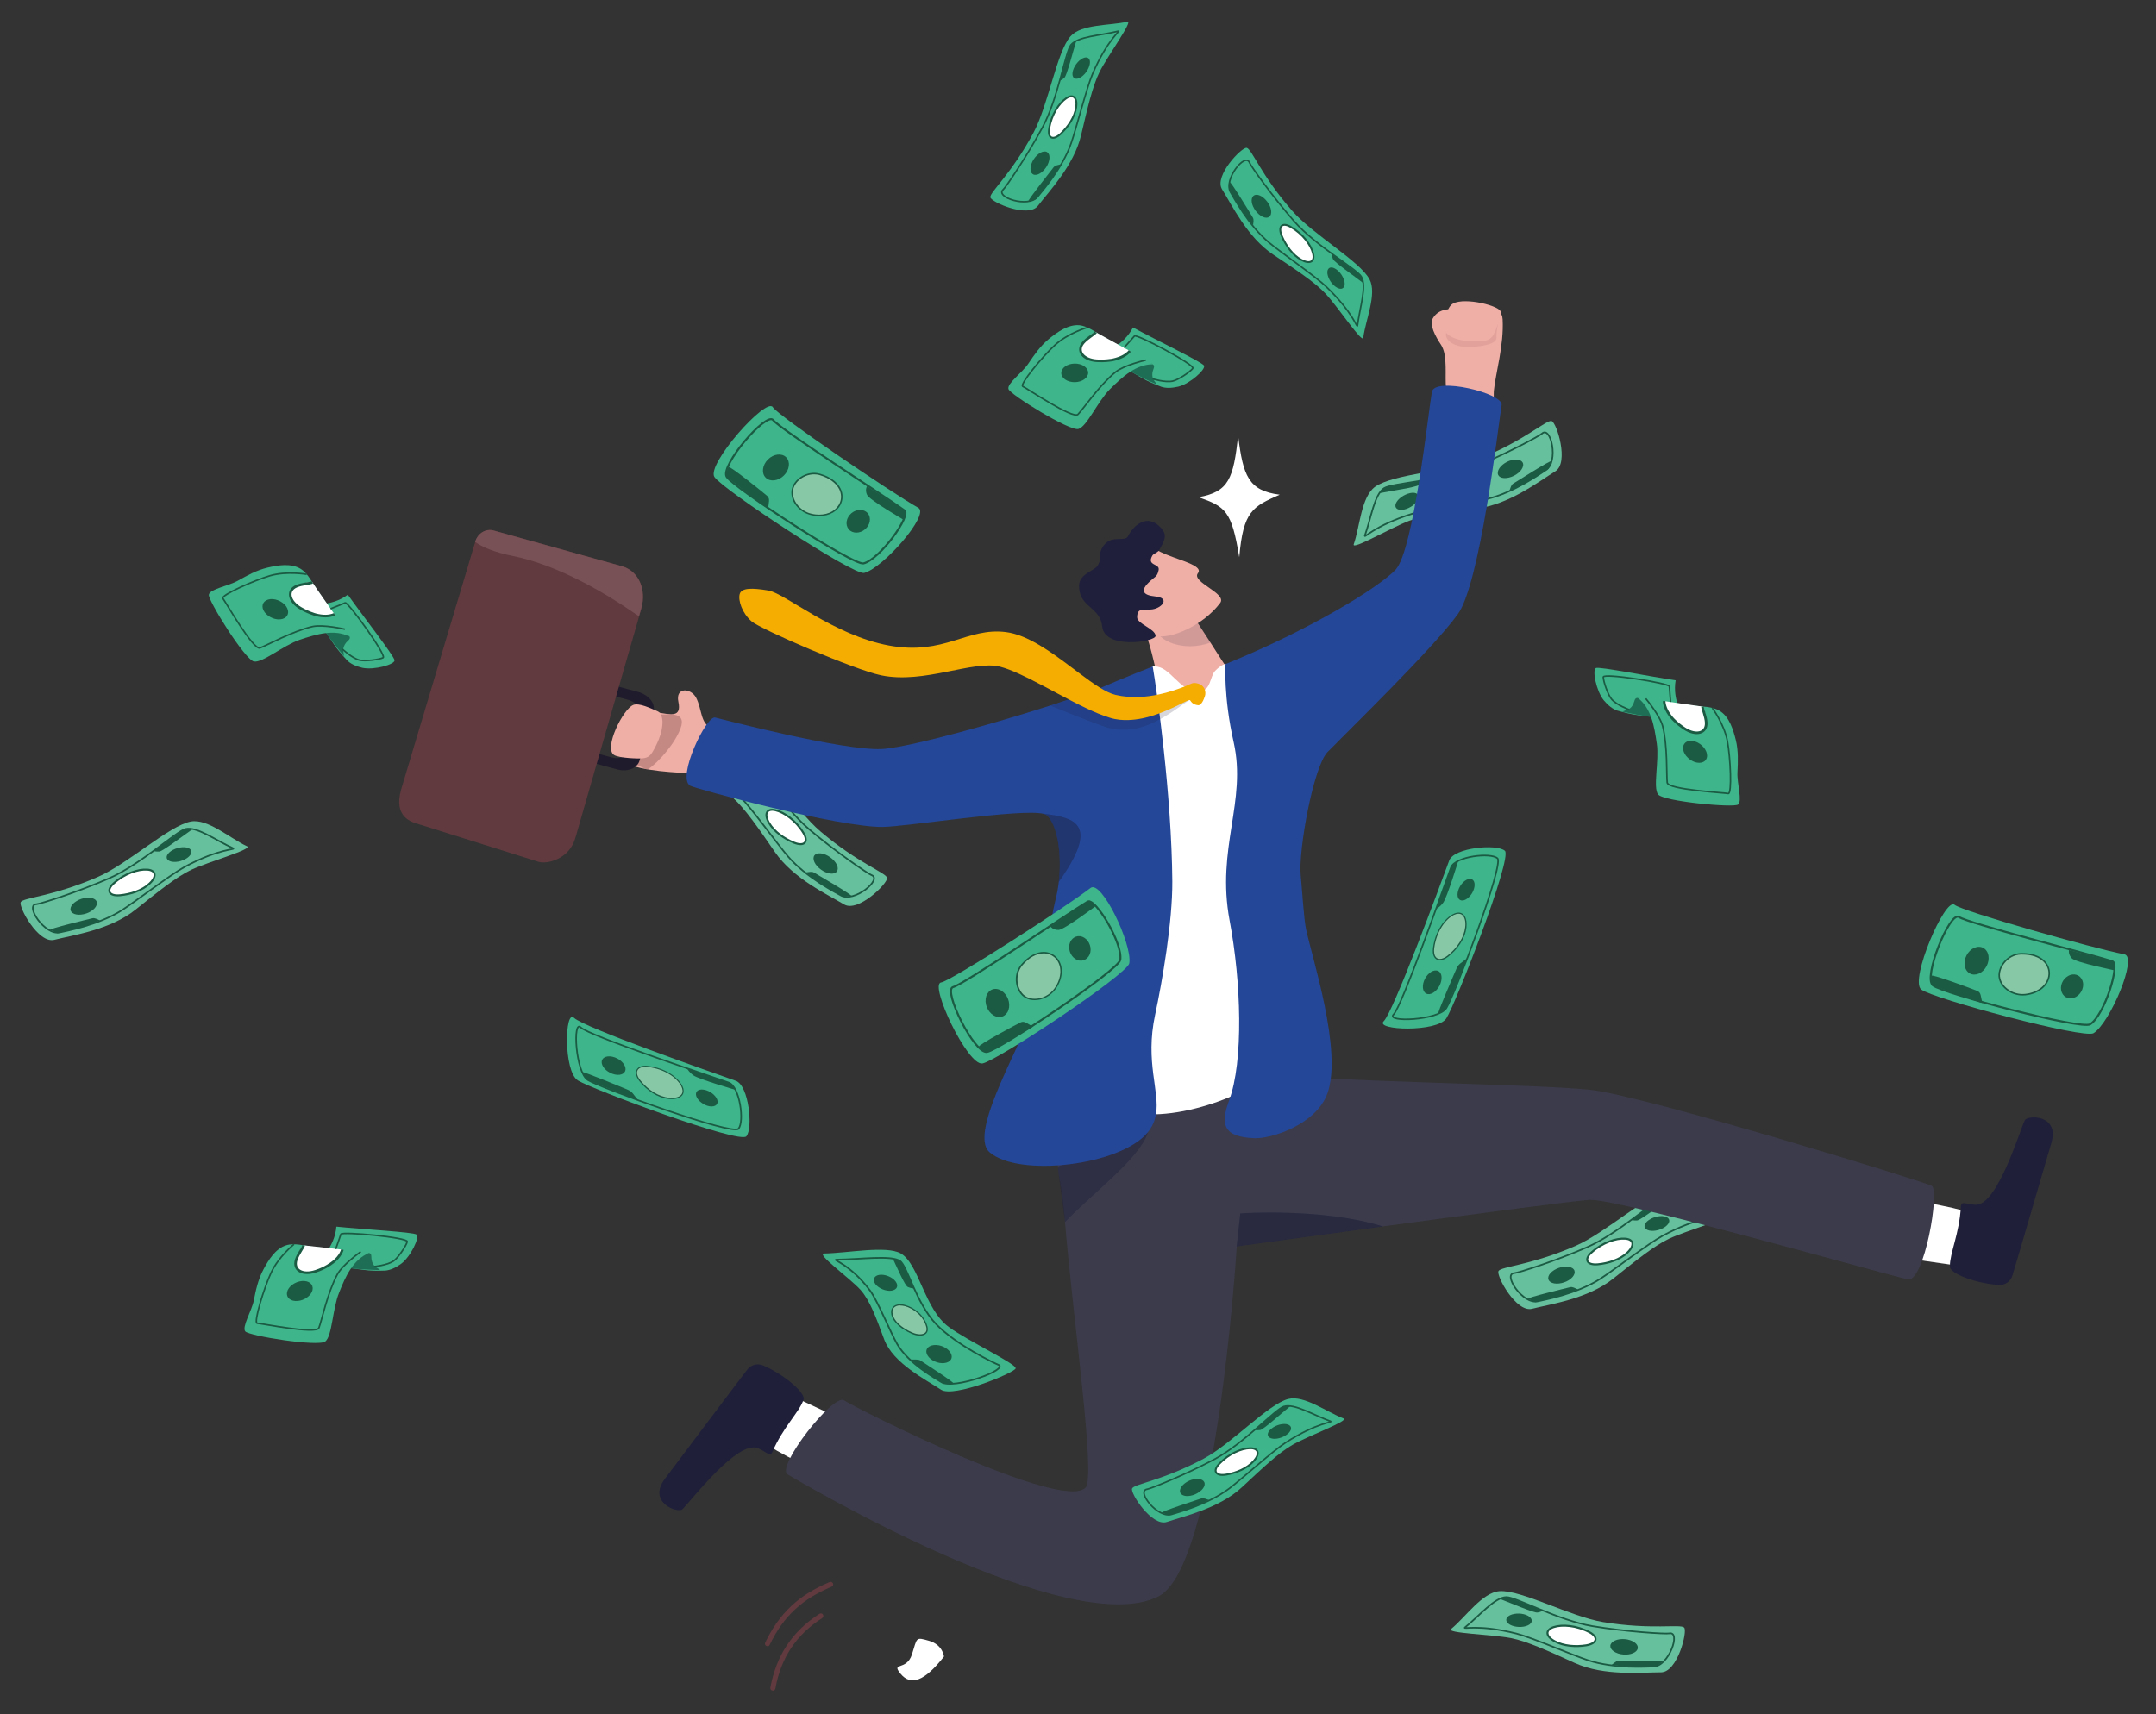 <?xml version="1.0" encoding="utf-8"?>
<!-- Generator: Adobe Illustrator 26.1.0, SVG Export Plug-In . SVG Version: 6.00 Build 0)  -->
<svg version="1.1" id="Layer_1" xmlns="http://www.w3.org/2000/svg" xmlns:xlink="http://www.w3.org/1999/xlink" x="0px" y="0px"
	 viewBox="0 0 1715.9 1364.8" style="enable-background:new 0 0 1715.9 1364.8;" xml:space="preserve">
<rect x="0" y="0" width="1715.9" height="1364.8" fill="#333333" stroke="none"/>
<style type="text/css">
	.st0{fill:#FFFFFF;}
	.st1{fill:#66BF9D;}
	.st2{fill:none;stroke:#1B5B44;stroke-width:1.567;stroke-miterlimit:10;}
	.st3{fill:none;stroke:#1B5B44;stroke-width:1.291;stroke-miterlimit:10;}
	.st4{fill:#1B5B44;}
	.st5{fill:#3EB58A;}
	.st6{fill:#87C9A6;}
	.st7{fill:none;stroke:#1B5B44;stroke-width:1.317;stroke-miterlimit:10;}
	.st8{fill:none;stroke:#FFFFFF;stroke-width:18.293;stroke-linecap:round;stroke-miterlimit:10;}
	.st9{fill:none;stroke:#1B5B44;stroke-width:1.431;stroke-miterlimit:10;}
	.st10{fill:none;stroke:#1B5B44;stroke-width:1.267;stroke-miterlimit:10;}
	.st11{fill:none;stroke:#1B5B44;stroke-width:1.602;stroke-miterlimit:10;}
	.st12{fill:none;stroke:#1B5B44;stroke-width:1.498;stroke-miterlimit:10;}
	.st13{fill:none;stroke:#1B5B44;stroke-width:1.234;stroke-miterlimit:10;}
	.st14{fill:#1E6E56;}
	.st15{fill:none;stroke:#1B5B44;stroke-width:1.23;stroke-miterlimit:10;}
	.st16{fill:none;stroke:#1B5B44;stroke-width:2.066;stroke-miterlimit:10;}
	.st17{fill:none;stroke:#1B5B44;stroke-width:1.328;stroke-miterlimit:10;}
	.st18{fill:#E84E19;}
	.st19{fill:#EFAEA6;}
	.st20{opacity:0.2;fill:#AF7572;}
	.st21{opacity:0.65;fill:#AF7572;}
	.st22{opacity:0.14;fill:#1F1F3B;}
	.st23{fill:#1F1F39;}
	.st24{fill:#3B3B4C;}
	.st25{opacity:0.44;fill:#1F1F39;}
	.st26{fill:#603A3E;}
	.st27{opacity:0.46;fill:#1F1F39;}
	.st28{fill:#244798;}
	.st29{fill:#1F1F3B;}
	.st30{opacity:0.65;fill:#1F1F39;}
	.st31{opacity:0.18;fill:#1F1F39;}
	.st32{fill:#F4AD00;}
	.st33{fill:#201B2C;}
	.st34{fill:#775155;}
</style>
<path class="st0" d="M953.9,395.8c24.4-4.3,27.7-15.2,31.5-48.8c3.9,31.7,8.2,43.7,33.1,46.8c-21.5,9.5-29.1,13-32.2,49.8
	C980.2,406.6,975.4,403.4,953.9,395.8z"/>
<path class="st1" d="M1372.7,967.4c-13.5-6.3-31.2-22.2-44.7-19.7c-17,3.1-49.8,33.5-74,44.1c-36.1,15.7-59.5,16.4-61.4,20.1
	c-1.9,3.7,14,33.2,26.7,30c14.9-3.8,44.5-7.9,64.6-24c17.8-14.2,32.6-26.2,44.7-31.9C1342.6,979.5,1377.6,969.7,1372.7,967.4z"/>
<path class="st0" d="M1271.7,1006.5c8.3-0.8,17.7-3.7,23.6-9.4s5-10.6-2-11c-7.1-0.5-18,3.1-26.7,11
	C1260.4,1002.7,1263,1007.3,1271.7,1006.5z"/>
<path class="st2" d="M1271.7,1006.5c8.3-0.8,17.7-3.7,23.6-9.4s5-10.6-2-11c-7.1-0.5-18,3.1-26.7,11
	C1260.4,1002.7,1263,1007.3,1271.7,1006.5z"/>
<path class="st3" d="M1323.9,953.6c-7.2,1.7-35.7,28.2-60.6,39.2c-24.8,10.9-55.3,20.6-58,20.7c-9.8,0.4,6.7,25.5,18.8,22.4
	c4-1,30.2-5.5,49.3-17.7c11-7.1,38.6-28.3,49.6-34.3c28.3-15.3,41.6-13.6,38.6-15C1347.9,962.7,1332.9,951.5,1323.9,953.6z"/>
<path class="st4" d="M1234,1020.6c3.2,2.2,9.8,1.5,14.6-1.5c4.8-3.1,6.1-7.3,2.9-9.5c-3.2-2.2-9.8-1.5-14.6,1.5
	C1232,1014.1,1230.7,1018.4,1234,1020.6z"/>
<path class="st4" d="M1311.3,979.2c3.6,1.5,9.8,0.4,13.9-2.5c4.1-2.9,4.5-6.4,0.9-7.9c-3.6-1.5-9.8-0.4-13.9,2.5
	C1308,974.2,1307.7,977.7,1311.3,979.2z"/>
<path class="st4" d="M1329.3,953.8c-7.6,5.3-23.7,17.6-26.4,17.8c-2.7,0.2-4.6-0.4-4.6-0.4l23.7-16.9l4.3-1L1329.3,953.8z"/>
<path class="st4" d="M1255.8,1026.5c-2.4-1-4.2-2.3-6.2-1.8c-2,0.5-35.3,8.5-33.7,9.3c1.6,0.8,6,2.6,6,2.6l9.8-2.4l15.9-4.4
	L1255.8,1026.5z"/>
<path class="st1" d="M196.6,673.7c-13.5-6.3-31.2-22.2-44.7-19.7c-17,3.1-49.8,33.5-74,44.1c-36.1,15.7-59.5,16.4-61.4,20.1
	c-1.9,3.7,14,33.2,26.7,30c14.9-3.8,44.5-7.9,64.6-24c17.8-14.2,32.6-26.2,44.7-31.9C166.5,685.8,201.5,676,196.6,673.7z"/>
<path class="st0" d="M95.5,712.7c8.3-0.8,17.7-3.7,23.6-9.4c6-5.6,5-10.6-2-11c-7.1-0.5-18,3.1-26.7,11
	C84.2,709,86.9,713.5,95.5,712.7z"/>
<path class="st2" d="M95.5,712.7c8.3-0.8,17.7-3.7,23.6-9.4c6-5.6,5-10.6-2-11c-7.1-0.5-18,3.1-26.7,11
	C84.2,709,86.9,713.5,95.5,712.7z"/>
<path class="st3" d="M147.7,659.9c-7.2,1.7-35.7,28.2-60.6,39.2c-24.8,10.9-55.3,20.6-58,20.7c-9.8,0.4,6.7,25.5,18.8,22.4
	c4-1,30.2-5.5,49.3-17.7c11-7.1,38.6-28.3,49.6-34.3c28.3-15.3,41.6-13.6,38.6-15C171.8,669,156.8,657.8,147.7,659.9z"/>
<path class="st4" d="M57.9,726.9c3.2,2.2,9.8,1.5,14.6-1.5c4.8-3.1,6.1-7.3,2.9-9.5c-3.2-2.2-9.8-1.5-14.6,1.5
	C55.9,720.4,54.6,724.7,57.9,726.9z"/>
<path class="st4" d="M135.1,685.5c3.6,1.5,9.8,0.4,13.9-2.5c4.1-2.9,4.5-6.4,0.9-7.9c-3.6-1.5-9.8-0.4-13.9,2.5
	C131.9,680.5,131.5,684,135.1,685.5z"/>
<path class="st4" d="M153.2,660.1c-7.6,5.3-23.7,17.6-26.4,17.8c-2.7,0.2-4.6-0.4-4.6-0.4l23.7-16.9l4.3-1L153.2,660.1z"/>
<path class="st4" d="M79.7,732.8c-2.4-1-4.2-2.3-6.2-1.8c-2,0.5-35.3,8.5-33.7,9.3c1.6,0.8,6,2.6,6,2.6l9.8-2.4l15.9-4.4L79.7,732.8
	z"/>
<path class="st5" d="M655.9,997.9c18.7-0.3,49.4-6.5,60.9-0.1c14.5,8.1,18.9,44.3,38.2,58.5c15.5,11.4,54.4,29.6,53.3,33.1
	c-1.1,3.5-49.3,23.6-59.4,16.9c-11.9-7.9-38.1-21-45.2-40c-6.2-16.8-11.3-31-18.8-39.4C676.2,1017.3,649.1,998,655.9,997.9z"/>
<path class="st6" d="M732.1,1062.7c-2,0-4.2-0.5-6.5-1.5c-8.7-3.8-14.6-9.3-15.7-14.7c-0.5-2.2-0.2-4.1,0.9-5.5
	c1.1-1.4,3.1-2.2,5.6-2.2c1.2,0,2.5,0.2,3.9,0.6c7,1.9,15.1,7.9,17.4,17c0.5,1.8,0.2,3.3-0.6,4.5
	C736.1,1062.1,734.3,1062.7,732.1,1062.7z"/>
<path class="st4" d="M716.4,1038.3v1c1.2,0,2.4,0.2,3.8,0.5c6.8,1.9,14.8,7.7,17,16.7c0.4,1.6,0.2,3-0.5,4c-0.9,1.1-2.5,1.7-4.5,1.7
	c-1.9,0-4.1-0.5-6.3-1.5c-8.5-3.7-14.3-9.1-15.4-14.4c-0.5-2.1-0.2-3.8,0.8-5.1c1.1-1.3,2.9-2,5.2-2L716.4,1038.3 M716.4,1038.3
	c-5.1,0-8.1,3.2-7,8.3c1.4,6.3,8.4,11.7,16,15.1c2.5,1.1,4.8,1.6,6.7,1.6c4.5,0,7.2-2.6,6.1-7c-2.3-9-10.3-15.4-17.8-17.4
	C718.9,1038.4,717.6,1038.3,716.4,1038.3L716.4,1038.3z"/>
<path class="st7" d="M716.2,1003.8c5.8,3.7,12.8,33.5,28.8,50.3c15.9,16.6,46.8,31.3,49.4,32.3c9.5,3.6-35.7,20.2-45.3,13.8
	c-3.2-2.1-25.8-14.3-35-30.1c-5.3-9.1-15.6-34.6-21.8-42.9c-15.9-21.2-30.6-24.4-26.5-24.4C684.7,1002.6,708.8,999.1,716.2,1003.8z"
	/>
<path class="st4" d="M751.6,1085.1c-5.1,0.6-11.1-2.1-13.4-6.1c-2.4-4-0.2-7.6,4.9-8.2c5.1-0.6,11.1,2.1,13.4,6.1
	C758.9,1080.8,756.7,1084.5,751.6,1085.1z"/>
<path class="st4" d="M707.9,1027.6c-4.8-0.1-10.2-3-11.9-6.5c-1.7-3.6,0.8-6.4,5.6-6.3c4.8,0.1,10.2,3,11.9,6.5
	C715.3,1024.8,712.7,1027.6,707.9,1027.6z"/>
<path class="st4" d="M710.6,1002.1c3.3,6.6,9.4,21.4,12,22.5c2.6,1.1,5,1.2,5,1.2l-9.9-20.9l-3.5-2.2L710.6,1002.1z"/>
<path class="st4" d="M724.9,1082.3c3.2,0.1,6.1-0.3,7.7,0.8c1.6,1.1,28.5,18.3,26.3,18.4c-2.3,0.1-8.2,0-8.2,0l-7.9-5.1l-12.4-8.7
	L724.9,1082.3z"/>
<path class="st8" d="M818.9,787.2"/>
<path class="st5" d="M963.7,948.8c-15-15.2-77.5-90.8-79.3-97.6c-2.2-8.5-56.9,25.7-53.8,36c3.1,10.2,75.1,94.9,83.1,95.2
	C927.6,983,970.7,955.8,963.7,948.8z"/>
<path class="st9" d="M953.8,947.9c-11.2-14.3-68.5-80-71.6-87.8c-2.8-7.2-45.6,20.7-42.9,29.5c2.7,8.9,68.7,86,76.2,86.3
	C927.4,976.4,957.7,952.8,953.8,947.9z"/>
<path class="st6" d="M900.3,935.1c-3.5,0-7.3-1-10.8-2.9c-7.3-3.9-11.1-13-8.5-19.8c1.9-4.8,7.8-8.3,14-8.3c3.1,0,6,0.9,8.5,2.5
	c6,3.9,9.7,8.8,10.6,13.9c0.6,3.4-0.2,6.8-2.3,9.4C909.2,933.3,905.1,935.1,900.3,935.1C900.3,935.1,900.3,935.1,900.3,935.1z"/>
<path class="st4" d="M895,904.7c3,0,5.8,0.8,8.2,2.4c5.9,3.8,9.5,8.6,10.3,13.5c0.6,3.3-0.2,6.5-2.2,9c-2.5,3.2-6.4,5-11,5
	c-3.4,0-7.1-1-10.6-2.9c-7-3.8-10.8-12.6-8.3-19.1C883.3,908,889,904.7,895,904.7 M895,903.6c-6.4,0-12.5,3.5-14.5,8.6
	c-2.8,7.2,1.3,16.4,8.7,20.4c3.7,2,7.6,3,11.1,3c4.9,0,9.1-1.9,11.9-5.4c4.7-6.1,3.5-16.3-8.4-24.1C901.1,904.4,898,903.6,895,903.6
	L895,903.6z"/>
<path class="st4" d="M865.2,892.6c-1.2,4.8,2.2,8.7,7.5,8.7c5.3,0.1,10.5-3.8,11.7-8.5c1.2-4.8-2.2-8.7-7.5-8.7
	C871.5,884.1,866.3,887.9,865.2,892.6z"/>
<path class="st4" d="M911.6,947.2c-0.1,4.3,3.7,7.3,8.5,6.9c4.8-0.5,8.7-4.3,8.7-8.5c0.1-4.3-3.7-7.3-8.5-6.9
	C915.6,939.1,911.7,942.9,911.6,947.2z"/>
<path class="st4" d="M951.8,954.5c0,0-19.8-20.7-20.4-24.6c-0.6-3.9,1.7-6,1.7-6l21.6,25.2L951.8,954.5z"/>
<path class="st4" d="M861.1,919.9c1.5-4.7,3.6-6.5,1.9-9.2c-1.7-2.6-19.7-28.5-20.7-27.4c-1,1.1-3.9,4.3-3,6.3
	c0.9,1.9,20.5,28.7,20.5,28.7L861.1,919.9z"/>
<path class="st5" d="M1153.4,685c-8.1,22.1-44.5,120.5-52.1,127.9c-7.7,7.4,42.5,9.1,49.8-2.2c7.3-11.3,52.8-127.8,46.6-133.4
	C1191.4,671.6,1157.2,674.7,1153.4,685z"/>
<path class="st10" d="M1154.8,690.6c-7,19.1-39.1,110.5-45.7,117s35.7,4.8,42-5.1c6.3-9.8,46.1-114.3,40.7-119.2
	C1186.4,678.4,1158.1,681.7,1154.8,690.6z"/>
<path class="st6" d="M1145.9,763.9c-1.4,0-2.6-0.5-3.5-1.5c-1.4-1.6-1.9-4.4-1.4-7.8c1.9-13.7,9.3-23.1,15.8-26.4
	c1.4-0.7,2.8-1.1,4.1-1.1c1.6,0,2.9,0.6,3.9,1.7c1.7,1.9,2.4,5.3,1.9,9.5c-0.9,8.2-6.3,16.8-14.3,23
	C1150,762.9,1147.8,763.9,1145.9,763.9C1145.9,763.9,1145.9,763.9,1145.9,763.9z"/>
<path class="st4" d="M1160.8,727.4c1.4,0,2.6,0.5,3.5,1.6c1.6,1.8,2.3,5.1,1.8,9.1c-0.9,8-6.2,16.5-14.1,22.7
	c-2.2,1.7-4.3,2.6-6.1,2.6c-1.3,0-2.3-0.5-3.1-1.4c-1.3-1.5-1.8-4.2-1.3-7.5c1.9-13.5,9.1-22.8,15.5-26.1
	C1158.3,727.8,1159.6,727.4,1160.8,727.4 M1160.8,726.5c-1.3,0-2.7,0.4-4.3,1.2c-6.9,3.5-14.2,13.4-16,26.8
	c-0.9,6.3,1.5,9.9,5.4,9.9c1.9,0,4.3-0.9,6.7-2.8c7-5.5,13.4-13.9,14.5-23.3C1167.9,730.9,1165.2,726.5,1160.8,726.5L1160.8,726.5z"
	/>
<path class="st4" d="M1137.7,791.4c3.9-0.5,8.1-5.1,9.3-10.3s-1-9-5-8.5s-8.1,5.1-9.3,10.3C1131.6,788.1,1133.8,791.9,1137.7,791.4z
	"/>
<ellipse transform="matrix(0.517 -0.856 0.856 0.517 -42.647 1340.907)" class="st4" cx="1166.8" cy="708.2" rx="9.5" ry="5.5"/>
<path class="st4" d="M1160.6,685.3c0,0-8.9,29.2-12,33.3c-3,4-5.7,4.9-5.7,4.9l12.5-34.8L1160.6,685.3z"/>
<path class="st4" d="M1167.8,762.7c-4.5,3.7-6.8,4.5-8.4,7.9c-1.5,3.4-16.1,37-14.7,36.4c1.3-0.6,5.1-2.2,6.4-4.5
	c1.3-2.3,15.9-37.6,15.9-37.6L1167.8,762.7z"/>
<path class="st1" d="M1077.4,433.3c4.9-14.1,5.9-37.8,17-45.8c14.1-10.1,58.7-12.3,83.2-22.3c36.4-14.9,53.2-31.2,57.3-30
	c4,1.2,14.1,33.2,2.9,40c-13.1,8.1-36.7,26.4-62.3,29.6c-22.5,2.9-41.5,5.1-54,9.8C1107,420.1,1075.6,438.4,1077.4,433.3z"/>
<path class="st0" d="M1175.8,388c-6.3,5.4-15,10.1-23.2,10.4c-8.2,0.3-11.1-3.7-6.5-9.1c4.6-5.4,14.7-10.7,26.5-11.5
	C1181,377.3,1182.4,382.3,1175.8,388z"/>
<path class="st2" d="M1175.8,388c-6.3,5.4-15,10.1-23.2,10.4c-8.2,0.3-11.1-3.7-6.5-9.1c4.6-5.4,14.7-10.7,26.5-11.5
	C1181,377.3,1182.4,382.3,1175.8,388z"/>
<path class="st3" d="M1101.6,388.6c6.2-4,45.1-5.9,70.3-16.2c25.1-10.2,53.3-25.3,55.3-27.2c7.1-6.7,13.6,22.6,3,29.1
	c-3.5,2.1-25,17.9-47.1,23c-12.8,3-47.2,7.9-59.2,11.7c-30.7,9.6-38.7,20.3-37.6,17.2C1091.3,412.1,1093.8,393.6,1101.6,388.6z"/>
<path class="st4" d="M1212.2,370.8c-0.7,3.9-5.7,8.1-11.3,9.4c-5.6,1.3-9.5-0.7-8.8-4.6c0.7-3.9,5.7-8.1,11.3-9.4
	C1208.9,364.9,1212.9,367,1212.2,370.8z"/>
<path class="st4" d="M1128.7,397.4c-1.4,3.6-6.6,7.3-11.5,8.3c-4.9,0.9-7.7-1.3-6.3-4.9c1.4-3.6,6.6-7.3,11.5-8.3
	S1130.1,393.8,1128.7,397.4z"/>
<path class="st4" d="M1097.9,392.6c9.1-1.8,29.2-4.7,31.2-6.5c2.1-1.8,2.9-3.6,2.9-3.6l-28.7,5.2l-3.7,2.4L1097.9,392.6z"/>
<path class="st4" d="M1201.3,390.6c1-2.4,1.3-4.6,3.1-5.7s30.7-19.4,30.2-17.7c-0.5,1.7-2.3,6.1-2.3,6.1l-8.5,5.4l-14.2,8.4
	L1201.3,390.6z"/>
<path class="st1" d="M546.3,604.4c14.7-2.2,36.3-12.2,48.5-6c15.4,7.9,38,46.4,58.2,63.5c30,25.5,52.3,32.8,53,37
	c0.8,4.1-23,27.8-34.2,21.1c-13.2-7.9-40.3-20.4-55-41.6c-12.9-18.7-23.7-34.5-33.6-43.4C571.7,624.6,541,605.1,546.3,604.4z"/>
<path class="st0" d="M631.9,670.8c-7.7-3.1-15.8-8.7-19.9-15.8c-4.1-7.1-1.8-11.6,5.1-10c6.9,1.6,16.3,8.1,22.4,18.2
	C643.8,670.4,640,674.1,631.9,670.8z"/>
<path class="st2" d="M631.9,670.8c-7.7-3.1-15.8-8.7-19.9-15.8c-4.1-7.1-1.8-11.6,5.1-10c6.9,1.6,16.3,8.1,22.4,18.2
	C643.8,670.4,640,674.1,631.9,670.8z"/>
<path class="st3" d="M597.1,605.2c6.4,3.7,26.1,37.3,46.8,54.9c20.6,17.6,47.1,35.6,49.6,36.5c9.2,3.2-13.8,22.5-24.5,16.1
	c-3.5-2.1-27.4-14-42.1-31.2c-8.5-9.9-28.8-38.2-37.7-47.1c-22.7-22.8-35.9-25-32.6-25.4C571.5,606.9,589.1,600.6,597.1,605.2z"/>
<path class="st4" d="M663.9,695.2c-3.7,1.2-9.8-1.4-13.6-5.7c-3.8-4.3-3.8-8.8,0-9.9c3.7-1.2,9.8,1.4,13.6,5.7
	C667.7,689.5,667.7,694,663.9,695.2z"/>
<path class="st4" d="M601.8,633.3c-3.9,0.4-9.5-2.4-12.6-6.4c-3.1-3.9-2.4-7.4,1.5-7.8c3.9-0.4,9.5,2.4,12.6,6.4
	C606.3,629.4,605.7,632.9,601.8,633.3z"/>
<path class="st4" d="M591.9,603.8c5.8,7.2,17.6,23.7,20.2,24.7c2.6,1,4.6,0.9,4.6,0.9l-17.8-23l-3.8-2.2L591.9,603.8z"/>
<path class="st4" d="M641.3,694.5c2.6-0.2,4.7-0.9,6.5,0.1c1.8,1.1,31.4,18.3,29.6,18.6c-1.7,0.4-6.5,0.7-6.5,0.7l-8.7-5.1l-14-8.7
	L641.3,694.5z"/>
<path class="st1" d="M1154.9,1296.8c11.5-9.4,24.8-29.1,38.5-30.1c17.3-1.2,56.5,20.3,82.5,24.6c38.8,6.4,61.7,1.3,64.5,4.4
	c2.8,3.1-5.4,35.7-18.5,35.6c-15.4,0-45,3.2-68.5-7.4c-20.7-9.4-38.1-17.4-51.1-19.9C1187,1301.1,1150.7,1300.2,1154.9,1296.8z"/>
<path class="st0" d="M1262.4,1309.8c-8.2,1.3-18,0.7-25.2-3.3c-7.2-4-7.5-9-0.7-11.2c6.8-2.2,18.2-1.4,28.6,4.1
	C1272.5,1303.4,1271,1308.4,1262.4,1309.8z"/>
<path class="st2" d="M1262.4,1309.8c-8.2,1.3-18,0.7-25.2-3.3c-7.2-4-7.5-9-0.7-11.2c6.8-2.2,18.2-1.4,28.6,4.1
	C1272.5,1303.4,1271,1308.4,1262.4,1309.8z"/>
<path class="st3" d="M1198.9,1271.4c7.4-0.1,41.5,18.6,68.3,23.1c26.7,4.5,58.7,6.4,61.3,5.8c9.6-2-0.2,26.4-12.7,26.4
	c-4.1,0-30.7,2.1-52.2-5.1c-12.4-4.1-44.3-18-56.5-21.1c-31.2-7.9-43.6-3-41.1-5C1177.8,1286,1189.6,1271.5,1198.9,1271.4z"/>
<path class="st4" d="M1302.4,1314.2c-2.6,2.9-9.1,3.9-14.6,2.1s-7.7-5.6-5.1-8.5s9.1-3.9,14.6-2.1S1305,1311.3,1302.4,1314.2z"/>
<path class="st4" d="M1217.4,1293.1c-3.1,2.3-9.4,2.8-14.1,1c-4.7-1.8-5.9-5.1-2.8-7.5c3.1-2.3,9.4-2.8,14.1-1
	C1219.2,1287.4,1220.5,1290.8,1217.4,1293.1z"/>
<path class="st4" d="M1193.7,1272.9c8.7,3.2,27.3,11.3,30,10.8c2.7-0.5,4.4-1.5,4.4-1.5l-27.1-10.6l-4.4,0.1L1193.7,1272.9z"/>
<path class="st4" d="M1282.7,1325.3c2.1-1.5,3.6-3.2,5.6-3.2c2.1,0,36.3-0.5,35,0.7c-1.3,1.2-5.2,4-5.2,4l-10.1,0.1l-16.5-0.3
	L1282.7,1325.3z"/>
<path class="st5" d="M730.8,404.2c-20.9-11.7-111.8-73.4-115.7-80c-5-8.5-53.1,45.5-46.5,55.5c6.6,10,110.5,78.5,119.2,76.4
	C702.7,452.3,740.4,409.5,730.8,404.2z"/>
<path class="st11" d="M719.8,406.3c-16.5-11.9-98.7-64.5-104.5-71.9c-5.3-6.8-42.6,36.5-36.9,45.2c5.7,8.7,100.8,70.9,108.9,68.9
	C700.3,445.2,725.5,410.5,719.8,406.3z"/>
<path class="st6" d="M651.8,410.3c-2,0-4-0.2-6-0.7c-9-2-16-10.5-15.3-18.6c0.7-7.5,8.8-14,17.4-14c1.7,0,3.3,0.2,4.9,0.7
	c7.6,2.3,13.2,6.5,15.7,11.6c1.7,3.5,1.9,7.4,0.5,10.9C666.6,406.4,660,410.3,651.8,410.3C651.8,410.3,651.8,410.3,651.8,410.3z"/>
<path class="st4" d="M647.9,377.6c1.6,0,3.2,0.2,4.7,0.7c7.5,2.3,12.9,6.3,15.4,11.3c1.6,3.4,1.8,7.1,0.5,10.4
	c-2.4,6-8.7,9.7-16.6,9.7c-1.9,0-3.9-0.2-5.9-0.7c-8.8-1.9-15.6-10.1-14.9-18C631.7,383.9,639.6,377.6,647.9,377.6 M647.9,376.4
	c-9.1,0-17.4,6.9-18,14.5c-0.8,8.6,6.5,17.2,15.8,19.2c2.1,0.5,4.2,0.7,6.2,0.7c8.4,0,15.2-3.9,17.7-10.4c3.2-8-1.3-18.6-16.6-23.2
	C651.3,376.7,649.6,376.4,647.9,376.4L647.9,376.4z"/>
<ellipse transform="matrix(0.71 -0.704 0.704 0.71 -82.699 542.951)" class="st4" cx="617.6" cy="371.8" rx="11.5" ry="9"/>
<ellipse transform="matrix(0.764 -0.645 0.645 0.764 -106.731 538.418)" class="st4" cx="683.2" cy="415.2" rx="9.9" ry="8.4"/>
<path class="st4" d="M719.7,414.1c0,0-27.8-16.1-29.6-20.1c-1.9-4-0.1-7-0.1-7l31.1,20.3L719.7,414.1z"/>
<path class="st4" d="M611.4,405.3c0.2-5.5,1.8-8.1-0.8-10.5c-2.6-2.3-30.1-24.5-30.8-23c-0.7,1.5-2.9,5.9-1.3,7.7
	c1.6,1.8,31.1,24.4,31.1,24.4L611.4,405.3z"/>
<path class="st5" d="M1690.7,759.7c-23.6-4.4-129.2-34.3-135.1-39.4c-7.4-6.5-36,59.9-26.6,67.4c9.4,7.4,129.6,39.5,137.2,34.8
	C1679.3,814.3,1701.6,761.7,1690.7,759.7z"/>
<path class="st11" d="M1681,765.2c-19.4-6.1-114-30-121.9-35.2c-7.2-4.8-28.9,48.1-20.7,54.5c8.1,6.4,118.1,35.4,125.1,30.9
	C1674.8,808.3,1687.8,767.3,1681,765.2z"/>
<path class="st6" d="M1609.7,791.8c-8.6,0-16.6-5.7-18.3-12.9c-0.9-3.9,0.3-8.5,3.3-12.4c3.4-4.5,8.4-7.1,13.7-7.2
	c0.4,0,0.7,0,1.1,0c9.7,0,15,3.4,17.6,6.2c2.6,2.8,4,6.3,3.8,10c-0.5,8.4-8.3,15.1-19.1,16.3
	C1611.1,791.8,1610.4,791.8,1609.7,791.8z"/>
<path class="st4" d="M1609.5,759.9c7.4,0,13.5,2.1,17.2,6c2.5,2.7,3.8,6.1,3.6,9.6c-0.4,8.1-8.1,14.6-18.6,15.7
	c-0.7,0.1-1.4,0.1-2,0.1c-8.3,0-16.1-5.5-17.7-12.5c-0.9-3.7,0.3-8.2,3.2-11.9c3.3-4.3,8.2-6.9,13.2-7
	C1608.8,759.9,1609.1,759.9,1609.5,759.9 M1609.5,758.7c-0.4,0-0.7,0-1.1,0c-11.3,0.3-19.6,11.6-17.6,20.4
	c1.8,7.7,10.2,13.4,18.9,13.4c0.7,0,1.4,0,2.2-0.1c11.3-1.2,19.1-8.2,19.6-16.8C1631.9,767.1,1624.7,758.7,1609.5,758.7
	L1609.5,758.7z"/>
<path class="st4" d="M1564.2,770.8c2,5.1,7.5,6.6,12.5,3.3c4.9-3.3,7.3-10.2,5.3-15.3c-2-5.1-7.5-6.6-12.5-3.3
	C1564.6,758.9,1562.2,765.7,1564.2,770.8z"/>
<path class="st4" d="M1641.7,791.5c2.6,4,8.1,4.4,12.2,0.9c4.1-3.5,5.3-9.5,2.6-13.4c-2.6-4-8.1-4.4-12.2-0.9
	C1640.2,781.5,1639,787.5,1641.7,791.5z"/>
<path class="st4" d="M1683.4,772.6c0,0-31.4-6.4-34.5-9.7c-3-3.2-2.3-6.6-2.3-6.6l36,9.4L1683.4,772.6z"/>
<path class="st4" d="M1577.8,798.5c-1.6-5.3-0.9-8.3-4.1-9.6c-3.2-1.4-36.3-13.7-36.5-12.1c-0.2,1.7-0.9,6.5,1.2,7.7
	c2.1,1.2,37.2,13.4,37.2,13.4L1577.8,798.5z"/>
<path class="st5" d="M585.6,860.4c-22.2-7.8-121.1-42.6-128.7-50.1c-7.5-7.6-8.5,42.6,3,49.8c11.4,7.1,128.6,50.8,134.1,44.5
	C599.5,898.1,595.9,864,585.6,860.4z"/>
<path class="st10" d="M579.9,861.8c-19.2-6.7-111.1-37.3-117.7-43.9c-6.5-6.6-4.2,35.8,5.7,41.9c9.9,6.2,115,44.3,119.8,38.8
	C592.6,893.2,588.9,865,579.9,861.8z"/>
<path class="st6" d="M534.8,874.5c-0.7,0-1.4,0-2.2-0.1c-8.2-0.8-16.9-6-23.2-13.9c-2.6-3.2-3.4-6.3-2.4-8.5c0.9-2,3.3-3.1,6.7-3.1
	c0.7,0,1.4,0,2.2,0.1c13.7,1.7,23.3,8.9,26.7,15.3c1.4,2.6,1.6,5,0.5,6.8C541.7,873.3,538.8,874.5,534.8,874.5
	C534.8,874.5,534.8,874.5,534.8,874.5z"/>
<path class="st4" d="M513.7,849.3c0.7,0,1.4,0,2.1,0.1c13.6,1.7,23,8.8,26.3,15.1c1.3,2.5,1.5,4.7,0.5,6.4c-1.2,2-4,3.1-7.8,3.1
	c-0.7,0-1.4,0-2.2-0.1c-8.1-0.8-16.6-5.9-22.9-13.8c-2.5-3.1-3.3-6-2.3-8C508.3,850.3,510.5,849.3,513.7,849.3 M513.7,848.4
	c-7.7,0-10,5.7-4.7,12.4c5.6,7,14.1,13.2,23.5,14.1c0.8,0.1,1.5,0.1,2.2,0.1c7.8,0,11.5-4.6,8.2-10.8c-3.6-6.9-13.6-14-27-15.6
	C515.1,848.4,514.4,848.4,513.7,848.4L513.7,848.4z"/>
<path class="st4" d="M478.9,846.3c0.6,3.9,5.2,8,10.5,9.1c5.2,1.1,9-1.2,8.4-5.1c-0.6-3.9-5.2-8-10.5-9.1
	C482.1,840.1,478.3,842.4,478.9,846.3z"/>
<path class="st4" d="M554.2,872.8c1.3,3.6,6,7.2,10.6,7.9s7.3-1.7,6-5.3c-1.3-3.6-6-7.2-10.6-7.9
	C555.6,866.7,552.9,869.1,554.2,872.8z"/>
<path class="st4" d="M585.3,867.6c0,0-29.3-8.5-33.4-11.5s-5-5.6-5-5.6l35,12L585.3,867.6z"/>
<path class="st4" d="M508,876c-3.8-4.5-4.6-6.8-8-8.3c-3.4-1.5-37.3-15.5-36.7-14.2c0.6,1.3,2.3,5.1,4.6,6.3
	c2.3,1.2,37.9,15.3,37.9,15.3L508,876z"/>
<path class="st5" d="M1085,268.8c1.8-14.1,11.1-34.9,5-46.4c-7.8-14.6-45-35.6-61.6-54.6c-24.8-28.3-32.2-49.4-36.2-50.1
	c-4-0.7-26.2,22.4-19.6,33c7.8,12.5,20.1,38.2,40.6,51.9c18.1,12.1,33.4,22.1,42,31.4C1065.3,244.9,1084.4,273.9,1085,268.8z"/>
<path class="st0" d="M1020.2,188c3.1,7.3,8.5,15,15.4,18.8c6.9,3.8,11.1,1.5,9.4-5.1c-1.6-6.6-8-15.5-17.8-21.1
	C1020.3,176.6,1016.9,180.4,1020.2,188z"/>
<path class="st12" d="M1020.2,188c3.1,7.3,8.5,15,15.4,18.8c6.9,3.8,11.1,1.5,9.4-5.1c-1.6-6.6-8-15.5-17.8-21.1
	C1020.3,176.6,1016.9,180.4,1020.2,188z"/>
<path class="st13" d="M1083.4,220.2c-3.6-6.1-36-24.3-53.2-43.8c-17.1-19.4-34.8-44.4-35.7-46.8c-3.2-8.8-21.3,13.5-15,23.7
	c2.1,3.3,13.8,25.9,30.5,39.8c9.6,8,37,26.9,45.6,35.2c22.2,21.3,24.5,33.9,24.8,30.8C1082.2,244.8,1088,227.8,1083.4,220.2z"/>
<path class="st4" d="M996.4,157.8c-1.1,3.6,1.5,9.4,5.6,12.9c4.2,3.5,8.4,3.5,9.5-0.1c1.1-3.6-1.5-9.4-5.6-12.9
	C1001.7,154.1,997.4,154.2,996.4,157.8z"/>
<path class="st4" d="M1056.4,216.2c-0.3,3.7,2.5,9.1,6.3,11.9c3.8,2.9,7.1,2.2,7.5-1.5c0.3-3.7-2.5-9.1-6.3-11.9
	C1060.1,211.8,1056.8,212.5,1056.4,216.2z"/>
<path class="st4" d="M1084.8,225.2c-7-5.4-22.9-16.5-23.9-18.9c-1-2.4-1-4.4-1-4.4l22.3,16.7l2.1,3.6L1084.8,225.2z"/>
<path class="st4" d="M997.3,179.4c0.2-2.4,0.8-4.5-0.2-6.2c-1-1.7-18-29.7-18.3-28c-0.3,1.7-0.6,6.2-0.6,6.2l5,8.2l8.6,13.2
	L997.3,179.4z"/>
<path class="st5" d="M897.2,17.3c-13.9,3.2-36.6,1.8-45.2,11.6c-11,12.4-17.6,54.6-29.5,76.8c-17.8,33.1-35,47.5-34.3,51.4
	c0.8,4,30.2,16.7,37.8,6.8c9-11.7,28.7-32.2,34.4-56.2c5-21.1,9-39,14.7-50.4C881.7,44.2,902.3,16.1,897.2,17.3z"/>
<path class="st0" d="M844.3,106.4c5.8-5.5,11.1-13.3,12.2-21c1.1-7.8-2.5-10.9-8-7.1c-5.6,3.8-11.7,12.9-13.5,24.1
	C833.6,110.2,838.3,112.1,844.3,106.4z"/>
<path class="st12" d="M844.3,106.4c5.8-5.5,11.1-13.3,12.2-21c1.1-7.8-2.5-10.9-8-7.1c-5.6,3.8-11.7,12.9-13.5,24.1
	C833.6,110.2,838.3,112.1,844.3,106.4z"/>
<path class="st13" d="M852.3,35.8c-4.4,5.5-10.1,42.3-22.4,65.2c-12.2,22.8-29.4,48.1-31.4,49.8c-7.1,6.1,20.1,15.2,27.4,5.7
	c2.4-3.1,19.5-22,26.6-42.5c4.1-11.8,12.3-44,17-55.1c12.2-28.3,23.2-34.8,20.1-34C875.7,28.4,857.9,28.9,852.3,35.8z"/>
<path class="st4" d="M824.4,139.2c3.7-0.3,8.3-4.7,10.1-9.8c1.8-5.1,0.3-9.1-3.5-8.8c-3.7,0.3-8.3,4.7-10.1,9.8
	C819.1,135.5,820.6,139.5,824.4,139.2z"/>
<path class="st4" d="M858,62.5c3.6-1,7.6-5.5,9-10.1c1.4-4.6-0.4-7.5-4-6.5c-3.6,1-7.6,5.5-9,10.1C852.6,60.6,854.4,63.5,858,62.5z"
	/>
<path class="st4" d="M856.5,32.8c-2.6,8.5-7.4,27.2-9.3,29c-1.9,1.8-3.7,2.4-3.7,2.4l7.8-26.7l2.6-3.3L856.5,32.8z"/>
<path class="st4" d="M844.2,130.8c-2.4,0.7-4.5,0.8-5.7,2.4c-1.2,1.6-21.5,27.2-19.9,26.9c1.7-0.3,6.1-1.6,6.1-1.6l6-7.6l9.4-12.7
	L844.2,130.8z"/>
<path class="st5" d="M937.8,307.8c9.2-2.2,22.2-13.9,20.4-16.8c-1.8-2.9-37.7-20.1-56.5-30.3c-3.5,6.8-9.4,12.7-16.6,16.6
	c-3.7,2-8,3.6-10.3,6.8c3.1-1,6.3,0.6,9,2.2c8.2,4.8,16.5,9.6,24.7,14.4c4.9,2.9,10.3,5.1,15.7,7.2C928,309.2,932.6,309,937.8,307.8
	z"/>
<path class="st14" d="M879.3,284.2c13.4,8,26.8,15.4,41.3,21.9c-1.5-2.8-3.2-3.8-3.5-7.2c-0.3-4.8,2.9-6.9,0.5-8.8
	c-3.7-3-15-1.7-18.3-1.3C894,289.6,898.1,290.2,879.3,284.2z"/>
<path class="st5" d="M917.7,290c-12.9-8.1-26.1-14.4-39.2-21.7c-5.9-3.3-12.6-8.8-19.6-9.4c-8.8-0.7-17.3,5.4-24.1,10.9
	c-6.8,5.6-11.7,12.7-16.4,19.7c-4.7,7.1-17.1,15.8-15.8,20.2c1.3,4.4,48.9,33.8,55.7,31.8c6.8-2,15.2-21.8,25.1-31.7
	C893.3,300,904,290,917.7,290z"/>
<path class="st0" d="M899.2,279.4c-3,3.6-7.8,5.8-13.2,7l0,0c-0.5,0.1-1,0.2-1.5,0.3c-0.3,0.1-0.6,0.1-0.9,0.1l0,0
	c-3.4,0.5-7.1,0.6-10.6,0.4c-10.9-0.7-16.5-7.7-10.9-14.3c3-3.6,8.6-9.3,10-8.4C874,265.6,899.2,279.4,899.2,279.4z"/>
<path class="st15" d="M917.3,301.6c0,0,10,3.1,16,1.8c4.4-0.9,13.8-7.3,16-10.1c2.2-2.8-44.8-27.7-46.4-25.8
	c-2.4,2.8-8.3,9.3-8.3,9.3"/>
<path class="st16" d="M899.2,279.4c-3,3.6-7.8,5.8-13.2,7l0,0c-0.5,0.1-1,0.2-1.5,0.3c-0.3,0.1-0.6,0.1-0.9,0.1l0,0
	c-3.4,0.5-7.1,0.6-10.6,0.4c-10.9-0.7-16.5-7.7-10.9-14.3c3-3.6,9.1-7,10-8.4"/>
<ellipse transform="matrix(1 -1.810349e-02 1.810349e-02 1 -5.232 15.531)" class="st4" cx="855.2" cy="296.8" rx="10.7" ry="7.4"/>
<path class="st15" d="M865.3,260.7c0,0-15.3,4.5-25.7,14c-9.5,8.7-28.5,31.5-25.6,32.9c2.9,1.3,39.9,26.3,43.9,22.3
	c4-4,17.3-23.5,29.9-33.7c6.9-5.6,24.1-9.5,24.1-9.5"/>
<path class="st5" d="M288.3,531.6c9.2,2.1,26.1-2.6,25.7-6c-0.3-3.4-24.9-34.8-37.2-52.2c-6.1,4.6-14.1,7.3-22.2,7.5
	c-4.2,0.1-8.7-0.3-12.3,1.5c3.2,0.5,5.4,3.3,7.1,5.9c5.3,7.9,10.5,15.9,15.8,23.8c3.2,4.8,6.9,9.1,10.9,13.4
	C278.8,528.4,283.1,530.4,288.3,531.6z"/>
<path class="st14" d="M246.3,484.4c8.5,13.2,17.2,25.7,27.4,37.9c-0.1-3.2-1.2-4.8,0.1-7.9c1.8-4.5,5.7-4.9,4.4-7.7
	c-2-4.3-12.7-8.2-15.9-9.3C257,495.8,260.5,498.2,246.3,484.4z"/>
<path class="st5" d="M278.1,506.7c-8-12.9-17-24.5-25.5-36.8c-3.8-5.5-7.4-13.4-13.4-17.1c-7.6-4.6-17.9-2.9-26.4-0.9
	c-8.5,2-16.1,6.2-23.5,10.4c-7.4,4.2-22.3,6.6-23.1,11.1c-0.8,4.5,28.9,52,35.9,53.2c7,1.2,23.3-12.8,36.5-17.3
	C251.8,504.9,265.8,500.6,278.1,506.7z"/>
<path class="st0" d="M266.2,489c-4.3,1.9-9.5,1.8-14.9,0.4l0,0c-0.5-0.1-1-0.3-1.4-0.4c-0.3-0.1-0.6-0.2-0.8-0.3l0,0
	c-3.3-1.1-6.6-2.6-9.7-4.4c-9.5-5.5-11.3-14.2-3.5-17.6c4.3-1.9,11.8-4.5,12.7-3.1C249.7,465.5,266.2,489,266.2,489z"/>
<path class="st15" d="M272.6,516.8c0,0,7.6,7.2,13.5,8.7c4.4,1.1,15.6-0.4,18.8-1.9c3.2-1.5-27.9-44.7-30.2-43.7
	c-3.4,1.5-11.6,4.7-11.6,4.7"/>
<path class="st16" d="M266.2,489c-4.3,1.9-9.5,1.8-14.9,0.4l0,0c-0.5-0.1-1-0.3-1.4-0.4c-0.3-0.1-0.6-0.2-0.8-0.3l0,0
	c-3.3-1.1-6.6-2.6-9.7-4.4c-9.5-5.5-11.3-14.2-3.5-17.6c4.3-1.9,11.3-2.2,12.7-3.1"/>
<path class="st4" d="M210.7,487.5c3.2,4.2,9.5,6.6,14.2,5.2c4.6-1.4,5.8-5.9,2.7-10.2c-3.2-4.2-9.5-6.6-14.2-5.2
	C208.7,478.7,207.5,483.3,210.7,487.5z"/>
<path class="st15" d="M244.1,457.2c0,0-15.7-2.8-29.2,1.1c-12.4,3.6-39.5,15.6-37.5,18.1c2,2.5,24.1,41.3,29.5,39.4
	c5.3-1.9,25.9-13.4,41.8-17c8.6-1.9,25.8,2.1,25.8,2.1"/>
<path class="st5" d="M319.1,1006.2c7.7-5.6,15.2-21.4,12.4-23.4c-2.8-2-42.6-4.1-63.8-6.3c-0.6,7.7-3.8,15.4-9,21.7
	c-2.7,3.2-6,6.3-6.9,10.3c2.5-2.1,6.1-1.9,9.1-1.4c9.4,1.3,18.9,2.5,28.3,3.8c5.7,0.8,11.4,0.8,17.3,0.6
	C310.5,1011.2,314.8,1009.3,319.1,1006.2z"/>
<path class="st14" d="M256,1006.8c15.5,2.3,30.7,4,46.6,4.3c-2.5-2.1-4.4-2.2-5.9-5.3c-2.2-4.3,0.1-7.5-2.9-8.3
	c-4.5-1.3-14.5,4.2-17.4,5.9C271.6,1006.1,275.7,1005.2,256,1006.8z"/>
<path class="st5" d="M293.7,997.5c-15-2.5-29.6-3.3-44.5-5c-6.7-0.7-15-3.3-21.6-1.1c-8.4,2.7-13.9,11.6-18,19.3s-6,16.2-7.6,24.5
	c-1.6,8.3-9.7,21.2-6.8,24.7c2.9,3.6,58.1,12.4,63.7,8c5.5-4.4,5.7-26,11-38.9C275,1016.1,281,1002.7,293.7,997.5z"/>
<path class="st0" d="M272.5,994.8c-1.4,4.5-4.9,8.4-9.5,11.5l0,0c-0.4,0.3-0.8,0.6-1.3,0.8c-0.2,0.2-0.5,0.3-0.7,0.5l0,0
	c-3,1.8-6.3,3.3-9.7,4.4c-10.4,3.5-18.1-0.8-15.6-9c1.4-4.5,4.4-11.8,6-11.6C244,991.7,272.5,994.8,272.5,994.8z"/>
<path class="st15" d="M297.7,1008.3c0,0,10.4-1,15.5-4.4c3.7-2.6,10-12,10.9-15.4c0.9-3.4-52-8.3-52.8-6c-1.1,3.5-4.1,11.8-4.1,11.8
	"/>
<path class="st16" d="M272.5,994.8c-1.4,4.5-4.9,8.4-9.5,11.5l0,0c-0.4,0.3-0.8,0.6-1.3,0.8c-0.2,0.2-0.5,0.3-0.7,0.5l0,0
	c-3,1.8-6.3,3.3-9.7,4.4c-10.4,3.5-18.1-0.8-15.6-9c1.4-4.5,5.7-10,6-11.6"/>
<path class="st4" d="M234.9,1035.7c5.3,0.4,11.2-2.8,13.3-7.2c2-4.4-0.6-8.3-5.9-8.7c-5.3-0.4-11.2,2.8-13.3,7.2
	C227,1031.4,229.6,1035.3,234.9,1035.7z"/>
<path class="st15" d="M234,990.5c0,0-12.4,10-18.3,22.8c-5.5,11.7-14.2,40-11,40.1c3.2,0.1,47,9,49.1,3.7
	c2.1-5.2,6.9-28.3,14.7-42.6c4.2-7.8,18.6-18,18.6-18"/>
<path class="st5" d="M1276.4,557.5c-6-7.3-9.4-24.5-6.2-25.7c3.2-1.2,42.3,6.7,63.4,9.8c-1.3,7.6-0.2,15.8,3.3,23.2
	c1.8,3.8,4.2,7.6,4.1,11.7c-1.9-2.7-5.4-3.3-8.5-3.7c-9.5-1.1-18.9-2.2-28.4-3.4c-5.7-0.7-11.3-2.1-16.9-3.7
	C1283.5,564.5,1279.8,561.6,1276.4,557.5z"/>
<path class="st14" d="M1337.4,573.9c-15.6-1.7-30.7-3.8-46.2-7.4c2.9-1.4,4.8-1.1,7.1-3.6c3.2-3.6,1.8-7.2,4.9-7.3
	c4.7-0.1,13,7.7,15.4,10C1322.4,569.3,1318.7,567.3,1337.4,573.9z"/>
<path class="st5" d="M1303.3,555.4c15.2,1.3,29.5,4.2,44.3,6.3c6.7,0.9,15.3,0.5,21.2,4.3c7.5,4.7,10.6,14.7,12.7,23.2
	c2.1,8.5,1.7,17.2,1.3,25.7c-0.5,8.5,4.1,22.9,0.4,25.6s-59.4-2.5-63.6-8.1c-4.2-5.7,1-26.6-1-40.4
	C1316.6,578.1,1314.2,563.7,1303.3,555.4z"/>
<path class="st0" d="M1324.4,558.1c0.3,4.7,2.7,9.3,6.3,13.5l0,0c0.3,0.4,0.7,0.7,1,1.1c0.2,0.2,0.4,0.4,0.6,0.6l0,0
	c2.4,2.5,5.3,4.7,8.3,6.7c9.2,6,17.8,3.8,17.3-4.8c-0.2-4.7-1.3-12.6-2.9-12.7C1352.8,562.3,1324.4,558.1,1324.4,558.1z"/>
<path class="st15" d="M1296.6,564.9c0,0-9.8-3.5-13.9-8.2c-3-3.4-6.6-14.1-6.7-17.7c-0.1-3.5,52.5,4.9,52.6,7.4
	c0.2,3.7,1,12.4,1,12.4"/>
<path class="st16" d="M1324.4,558.1c0.3,4.7,2.7,9.3,6.3,13.5l0,0c0.3,0.4,0.7,0.7,1,1.1c0.2,0.2,0.4,0.4,0.6,0.6l0,0
	c2.4,2.5,5.3,4.7,8.3,6.7c9.2,6,17.8,3.8,17.3-4.8c-0.2-4.7-3.1-11.1-2.9-12.7"/>
<path class="st4" d="M1350.6,607.1c-5.2-0.9-10.2-5.6-11-10.3s2.7-7.9,7.9-6.9c5.2,0.9,10.2,5.6,11,10.3
	C1359.4,604.9,1355.9,608,1350.6,607.1z"/>
<path class="st15" d="M1362.7,563.5c0,0,9.5,12.7,12.1,26.6c2.4,12.7,3.8,42.3,0.6,41.6c-3.2-0.7-47.7-3-48.5-8.6
	c-0.7-5.6,0.4-29.2-3.6-44.9c-2.1-8.6-13.5-22.1-13.5-22.1"/>
<path class="st5" d="M1045.2,544.9c-18.1-3.5-47.1-15.1-59.1-10.5c-15.2,5.8-24.1,42.2-44.7,53.5c-16.5,9.1-56.6,21-56,24.8
	c0.6,3.8,44.7,32.7,55.4,27.6c12.5-6.1,39.7-15,49.1-33.3c8.3-16.2,15-29.9,23.4-37.2C1022.9,561.2,1051.8,546.2,1045.2,544.9z"/>
<path class="st6" d="M964.8,598.5c-2.9,0-5.2-0.9-6.4-2.6c-0.9-1.4-1-3.1-0.3-5.1c3.5-9,12.1-13.7,19.1-14.5
	c0.6-0.1,1.1-0.1,1.7-0.1c3.2,0,5.6,1,7,2.9c1.2,1.7,1.4,3.9,0.5,6.3c-1.9,5.4-8.3,10-17.2,12.4
	C967.7,598.2,966.2,598.5,964.8,598.5L964.8,598.5z"/>
<path class="st4" d="M979,576.7c3,0,5.3,1,6.6,2.7c1.1,1.5,1.3,3.6,0.5,5.9c-1.8,5.2-8.1,9.7-16.8,12.1c-1.5,0.4-3,0.6-4.3,0.6
	c-2.7,0-4.9-0.9-5.9-2.4c-0.8-1.2-0.9-2.8-0.2-4.7c3.4-8.8,11.8-13.4,18.7-14.1C977.9,576.7,978.4,576.7,979,576.7 M979,575.7
	c-0.6,0-1.1,0-1.7,0.1c-7.5,0.8-16.1,6-19.5,14.8c-1.9,5,1.4,8.4,7.1,8.4c1.4,0,2.9-0.2,4.6-0.6c7.9-2.1,15.4-6.5,17.5-12.7
	C988.9,579.9,985.4,575.7,979,575.7L979,575.7z"/>
<path class="st17" d="M985.9,540.5c-6.2,2.8-16.8,32.2-34.5,46.6c-17.6,14.3-49.5,24.1-52.2,24.7c-9.7,2,32,26.9,42.1,21.9
	c3.3-1.6,26.9-10.3,37.9-24.9c6.3-8.4,19.6-32.8,26.7-40.2c18.2-19.1,32.8-19.7,28.9-20.5C1016.6,544.7,993.7,537,985.9,540.5z"/>
<path class="st4" d="M940.9,617.9c4.8,1.5,11-0.3,13.8-3.9c2.8-3.7,1.2-7.8-3.7-9.3s-11,0.3-13.8,3.9S936.1,616.4,940.9,617.9z"/>
<path class="st4" d="M990.8,566.3c4.7,0.8,10.3-1.3,12.4-4.7c2.2-3.4,0.1-6.7-4.6-7.5c-4.7-0.8-10.3,1.3-12.4,4.7
	C984.1,562.2,986.1,565.6,990.8,566.3z"/>
<path class="st4" d="M991.6,539.7c-4.1,6.2-11.9,20.4-14.6,21s-5,0.4-5,0.4l12.4-19.7l3.7-1.6L991.6,539.7z"/>
<path class="st4" d="M967.1,619.6c-3.1-0.5-5.9-1.4-7.6-0.6c-1.7,0.8-30.1,13.9-27.9,14.4s7.9,1.4,7.9,1.4l8.3-3.9l13.1-6.8
	L967.1,619.6z"/>
<path class="st18" d="M830,625.6c-6.1-25.8,37.9-45.5,37.9-45.5s11.6,19.7,12.6,22.7c1,3-38.4,33.3-33.8,47
	C851.3,663.5,830,625.6,830,625.6z"/>
<path class="st0" d="M751.3,1318.7c-15.5,19.9-26.5,23.5-34.5,13.8c-8-9.7,4.7-2,9-15.5c4.3-13.5,2.7-13.9,13.6-10.8
	C750.4,1309.4,751.3,1318.7,751.3,1318.7z"/>
<path class="st0" d="M1781.6,946.3c-11-6.4-24.2-13-26.2-3.2c-2,9.8-25.8-16.4-25.8-16.4s20-14.1,35.1-6.9
	C1779.8,927,1781.6,946.3,1781.6,946.3z"/>
<path class="st19" d="M1150.9,309.1c-1.2-9.5,1.6-26.1-4.1-34.7c-4.3-6.5-9.4-15.8-6.5-20.9c5.4-9.4,17.5-7.9,24.2-5.8
	c17.6,5.7,30.8-5.8,31.4,6.6c1.1,20.7-5.6,42.7-7,56.9c-0.4,4.1,1.4,28.9-5.4,37c-8.2,9.6-25.6,2.1-31.2,1.7
	C1146.3,349.4,1152.1,318.6,1150.9,309.1z"/>
<path class="st20" d="M1193,253c-1.3-4.9-31.8-11.2-34.5-9c-2.7,2.2-7.4,16.7-7.7,22.1c-0.3,5.4,7.5,11.7,23.8,9.9
	c16.3-1.8,16.7-5.6,16.4-8.3C1190.7,265.1,1193,253,1193,253z"/>
<path class="st19" d="M1194.4,248.4c-0.1-4.8-28.2-12-37.9-6.8c-5.4,2.9-6.6,14.2-6.9,19.6c-0.3,5.4,9.3,11,25.7,10.5
	c8-0.2,10.6-0.7,13.5-5.5C1190.1,264,1194.4,253.2,1194.4,248.4z"/>
<path class="st19" d="M566.2,579.5c-8.9-3.5-7.4-15-12.2-24.1c-4.1-7.8-16.6-8.6-14.1,3.3c5.5,25.9-36.5-11.6-40.6,24.4
	c-2.1,18.4-9.2,22.5,2.7,26.2c19.8,6.2,42.8,5.3,56.8,7.5c4.1,0.6,27.7,8.6,37.1,4c11.3-5.5,8.5-24.3,9.5-29.8
	C606.3,585.2,575,583,566.2,579.5z"/>
<path class="st21" d="M501.3,606.2c-4.4-2.5-2.9-33.6-0.1-35.7c2.8-2.1,18-3,23.4-1.9c5.3,1.1,22.7-3.7,16.9,11.6
	c-5.8,15.3-24.4,33.2-26.9,32.3C512.1,611.6,501.3,606.2,501.3,606.2z"/>
<path class="st19" d="M935.4,580.2l41-13.8c0,0,39.1-10.5,28-14.7c-14.9-5.7-14.7-7.1-22.3-13.2c-4.2-3.4-14.1-19.9-18.5-26.6
	c-0.1-0.1-0.1-0.2-0.2-0.3c-7.7-11.7-15.3-23.7-15.3-23.7l-1.1-3.2l-5.3-3.9l-1.3-0.9l-27-19.7c0,0-9.4,27.2-1.6,44.5
	C918.8,520.3,924.4,564.7,935.4,580.2z"/>
<path class="st22" d="M963.4,511.5c-7.7-11.7-15.3-23.7-15.3-23.7l-1.1-3.2l-5.3-3.9l-1.3-0.9l-5,0.7c0,0-13.6,14-14.4,20.1
	C919.8,509.2,941.7,519.7,963.4,511.5z"/>
<path class="st0" d="M1561.5,963.5c-16.9-4.8-60.9-11.6-60.9-11.6l-9.9,46l66.1,9.5l26.3-26.8L1561.5,963.5z"/>
<path class="st23" d="M1560.6,960.6c0.3-5.1,4.1-1.8,11.7-1.5c17.3,0.7,35-58.6,39.1-67.2c2.1-4.4,28-4.9,21.2,18.1
	c-5.9,19.9-24.4,83.7-31,105.5c-1.4,4.5-5.6,7.6-10.3,7.4c-16.8-0.7-40.7-8.9-39.4-15.1C1551.7,997.9,1559.5,981.7,1560.6,960.6z"/>
<path class="st0" d="M611.7,1150.9c15,9.6,55.5,28.9,55.5,28.9l23-40.5l-61.1-28.5l-33.3,17.5L611.7,1150.9z"/>
<path class="st23" d="M614.8,1155.7c-2,4.6-4.5,0.2-11.6-2.8c-16.2-6.8-53.3,42.1-60.1,48.6c-3.5,3.4-28.2-5.3-13.9-24.3
	c12.4-16.4,51.9-69.1,65.6-87c2.9-3.7,7.9-5.1,12.3-3.3c15.7,6.5,35.5,22.5,32.2,27.9C636,1124.2,623,1136.5,614.8,1155.7z"/>
<path class="st24" d="M1518.4,1018.5c-12.4-2.4-226-63.2-252.4-63.3c-7.8,0-91.2,11.1-165.3,21.1c-61.4,8.3-116.4,15.9-116.4,15.9
	s0,0.1,0,0.3c-0.6,9.3-16.5,255-62.2,278.3c-70.5,36-285.8-91.3-295.3-97.1c-9.5-5.9,36.5-64.7,45-58.9
	c8.6,5.9,174.7,89.5,192.3,69.3c8-9.2-10.1-134.1-16.5-211.3c-1.9-23.6-5.2-39-5.2-39c-0.2-2-0.3-3.7-0.4-5.1
	c-0.3-3.2-0.5-5.2-0.7-5.7c-3-10.2,129.7-69,129.7-69l55.1,2.9c84.7,5.2,200.8,6.6,239.5,10.7c41.9,4.3,264.8,72.7,271.8,76.4
	C1544.1,947.6,1531.4,1021,1518.4,1018.5z"/>
<path class="st25" d="M913.2,902.7c-7.6,20.5-42.7,46.5-65.6,70.1c-3.1-23.4-5.2-39-5.2-39c-0.2-2-0.3-3.7-0.4-5.1
	c6.6-3.2,12.4-2.2,27.3-8.6c0.5-0.2,0.9-0.5,1.3-0.8l19.1-16.2C893.8,899.6,915.1,897.7,913.2,902.7z"/>
<path class="st26" d="M615.9,1345.8c0.6-0.3,1-0.8,1.2-1.5c4.4-24.6,16.6-42.9,37.3-56.2c0.9-0.6,1.2-1.8,0.6-2.8
	c-0.6-0.9-1.8-1.2-2.8-0.6c-21.6,13.9-34.4,33.1-39.1,58.8c-0.2,1.1,0.5,2.1,1.6,2.3C615.1,1346,615.5,1345.9,615.9,1345.8z"/>
<path class="st26" d="M611.6,1310.4c0.4-0.2,0.8-0.5,1-1c5.7-11.8,12.1-20.7,20.1-28.1c7.7-7.2,17-13,29.2-18.2c0,0,0,0,0,0
	c1-0.4,1.5-1.6,1-2.6c-0.4-1-1.6-1.5-2.6-1.1c-24.9,10.6-39.8,24.6-51.3,48.2c-0.5,1-0.1,2.2,0.9,2.7
	C610.5,1310.6,611.1,1310.6,611.6,1310.4z"/>
<path class="st27" d="M959.2,923.1c0,0,0,0,0.1,0c0-0.4,0-0.6,0-0.7C959.3,922.5,959.2,923.1,959.2,923.1z"/>
<path class="st0" d="M917.3,530.6c14.3-1.6,20.2,20.2,37.2,19.8c9-0.2,8.5-11.6,12.3-16c2.4-2.7,8-7.1,9.8-5.5
	c88.4,77.9,20.7,305.5,32.7,319.1c9.8,11.1-58.6,44.4-103.9,38.4c-62.2-8.3-64.3-73-63.6-85.4c0.7-12.5,21.1-225.1,21.1-225.1
	S892.3,556.9,917.3,530.6z"/>
<path class="st28" d="M920,887.1c-0.9,5-2.8,9.7-6.5,14.3c-21.3,26.4-102.6,36.1-125.9,15.9c-18.3-15.9,29.9-92.2,37.6-122.5
	c7.9-31.3,9.4-56.6,15-79.2c1.1-4.3,1.9-8.8,2.4-13.2c2.7-22.5-1.1-45.9-9.5-53.4c-0.5-0.4-1.3-0.8-2.4-1.1
	c-17.6-4.5-109.4,10.2-128.1,10.4c-34.5,0.5-149.3-30.4-153.3-32.8c-11-6.5,12.8-55.9,19.8-54.3c5.1,1.2,101,26.4,132.3,25.1
	c26.8-1.1,137.5-34,172.9-48c22.9-9.9,43.1-17.7,43.1-17.7c3.3,19.1,15.1,102.3,15.6,171c0.2,32.3-8,79.7-13.7,106.3
	C911.2,845.7,923.2,868.5,920,887.1z"/>
<path class="st28" d="M1139.6,312c-2.8,15.6-14.5,125.9-28.8,141.4c-13,14-67.8,47.8-135.5,75.3c0,0-1.6,26.1,6.5,62
	c10.7,47.4-14,84.4-3.2,142c9.2,48.8,11.3,112-0.5,143.7c-6.9,18.6-4.7,28.8,20.4,29.7c13.6,0.5,49.2-11,58-35.8
	c12.1-34-12.4-108.1-17.1-130.9c-1.8-8.9-3-30.2-4.2-42.8c-1.9-19.9,10.1-86.3,21.4-98c14.5-14.9,83.3-81.6,103.6-109.6
	c17.8-24.5,32.1-148.8,34.9-166.6C1196.5,313,1141.7,299.8,1139.6,312z"/>
<path class="st19" d="M884.3,479.8c0,0,23.4,21.1,34,25.8c0.4,0.2,0.9,0.4,1.4,0.5c11.5,3.3,38-8.2,51.4-26.1
	c5.8-7.7-23.3-16.6-17.7-23.7c3.3-4.1-5.1-7.5-14.9-11c-6.7-2.4-13.9-5-18.6-7.9c-0.3-0.2-0.5-0.3-0.8-0.5l-24.6,30.4L884.3,479.8z"
	/>
<path class="st29" d="M877.2,498.7c1.9,18.7,42.9,12.3,42.5,7.4c-0.5-5.7-14.9-9.5-14.7-14.8c0.2-8,4.9-5.2,12.1-6.2
	c7.7-1.1,14.5-9.1,2.3-10.3c-10.1-1-10.4-4.7-7.5-8.5c0.6-0.8,1.4-1.7,2.2-2.5c5.3-5.2,6.8-4.3,8-9.9c1.3-5.6-9.8-3.1-5-11.6
	c0.9-1.6,4.3-2.3,5.6-4.6c4.2-7.7,6.8-11.6,1-17.8c-11.1-11.8-21.9-1.1-25.9,6.9c-2.6,5.1-12.9-1.5-19.5,7.6
	c-5.2,7.1-0.6,9.6-4.9,16.1c-2.6,4-14.4,6.3-14.6,15.6c0,0.9,0,1.8,0.1,2.6C860.1,483.4,875.6,483.6,877.2,498.7z"/>
<path class="st24" d="M787.9,1034.6"/>
<path class="st30" d="M1100.7,976.4c-61.4,8.3-116.4,15.9-116.4,15.9s0,0.1,0,0.3c-0.1-0.2-0.1-0.2-0.1-0.2l2.9-26.4
	C987,965.9,1053,961.4,1100.7,976.4z"/>
<path class="st31" d="M948.1,556.6c-0.2-0.2-0.8,0.1-1.9,0.8c-4.9,3.2-18.7,14.5-33.7,20.1c-4,1.5-8.2,2.6-12.3,3.1
	c-5.9,0.6-11.8,0.4-17.6-1.1l0,0c-0.4-0.1-0.8-0.2-1.1-0.3c-0.1,0-0.2-0.1-0.4-0.1c-9.4-2.8-45.1-17.3-45.1-17.3s16.6-5.2,19.5-6.7
	c-3-1.6-19.8-6.1-22.7-7.6c-1.6-0.9-3.2-1.7-4.8-2.5c3.5-2.8,6.7-5.4,9.7-7.7c1.5,0.9,3.1,1.7,4.6,2.6c2.3,1.3,4.7,2.6,7.1,3.9
	c15.5,8.4,31.1,16,36.2,17.2c4.1,0.9,8.2,1.5,12.2,1.6c1,0.1,2,0.1,3,0.1c1.9,0,3.9,0,5.8-0.2c4.3-0.3,8.5-0.9,12.6-1.8
	c8.1-1.7,15.5-4.2,21.7-6.6c4.8-1.9,7-6.5,11.5-5.2C958.5,550.7,949.5,558.4,948.1,556.6z"/>
<path class="st32" d="M953.6,561.4c-3.9-0.4-5.2-2.1-6.5-4c-0.1-0.1-0.4-0.1-0.9,0c-3.4,1-15.7,8.5-30.7,12.9
	c-7.7,2.2-16,3.5-24.2,2.7c-2.6-0.3-5.1-0.7-7.6-1.5c-11.9-3.5-27-11.4-42-19.4c-3-1.6-5.9-3.2-8.8-4.7c-1.6-0.9-3.2-1.7-4.8-2.5
	c-12.1-6.4-23.5-11.9-32-14.1c-21.8-5.6-60.4,14-94.9,6.8c-21.1-4.4-95.6-36.5-103.1-43c-7.5-6.5-10.8-16.7-9.4-21.7
	c1.4-5,9.8-5,22.9-2.8c13.1,2.2,51.9,35.7,96,43.8c44.1,8.1,61.9-14.7,93.1-10.7c17.2,2.2,35.8,15.8,52.4,28.3
	c2.2,1.6,4.3,3.2,6.4,4.8c10.9,8.2,20.7,15.1,28.4,16.9c6.1,1.4,12.2,1.9,18.2,1.7c5.6-0.2,11.1-1,16.3-2.1
	c7.7-1.6,14.8-4.1,20.8-6.4c4.8-1.9,5.8-3.5,10.3-2.2c5.9,1.8,6.3,7,5.5,9.8C958.1,556.8,956.2,561.6,953.6,561.4z"/>
<path class="st33" d="M518.2,557.6C518.2,557.7,518.2,557.7,518.2,557.6c0.1,0.2,0.2,0.3,0.3,0.4c1.5,2.2,2.2,4.7,1.8,7.1
	c0,0.2-0.1,0.3-0.1,0.5c0,0.2-0.1,0.4-0.1,0.6l-2.1,7.6c0,0,0,0,0,0l0,0l-0.1,0.3c0,0,0,0,0,0l-0.2,0.6l-2.4,8.4l-6.3,22.4
	c-0.4,1.5-1.2,2.8-2.3,3.9c-3.3,3.4-9.2,4.8-15.2,3.2l-8.5-2.3l-13.5-3.7c-0.1,0-0.2-0.1-0.1-0.3l2.1-7.3c0-0.1,0.1-0.2,0.2-0.2
	l13.5,3.7l0,0l2,0.5c4.4,1.2,8.8,0.2,11.3-2.3c0.8-0.8,1.5-1.8,1.8-3l5.3-18.9l2.3-8.2l0,0l0.6-2.3c0.6-2.2,0.1-4.4-1.3-6.4
	c-1.2-1.7-3.1-3.2-5.3-4.1c-0.5-0.2-1.1-0.4-1.7-0.6l-0.1,0l-1.7-0.5l-13.7-3.7l-0.1,0c-0.1,0-0.2-0.1-0.1-0.3l2.1-7.3
	c0-0.1,0.1-0.2,0.2-0.2l0.1,0l13.8,3.7l8.2,2.2C512.9,552.5,516.2,554.8,518.2,557.6z"/>
<path class="st26" d="M494.8,450.7l-102-28.4c-6.2-1.7-12.7,2.3-14.6,9l0,0.2l-58.9,196.8c-6.4,22.3,8.2,26.2,14.2,27.9l95.5,30
	c6.1,1.7,24.3-1.8,29.1-19.7l50.5-175.6l1.9-6.6C514.6,469.6,508.5,454.5,494.8,450.7z"/>
<path class="st34" d="M494.8,450.7l-102-28.4c-6.2-1.7-12.7,2.3-14.6,9l0,0c0,0.1,0,0.2,0.1,0.2c5.4,3.9,14.5,8,29.8,11.1
	c37.1,7.5,75.1,30.3,100.2,47.9c0.1,0.1,0.3,0,0.3-0.1l1.8-6.3C514.6,469.6,508.5,454.5,494.8,450.7z"/>
<path class="st19" d="M488.7,601c-8.4-5.3,7.1-36.5,15.3-39.8c4.7-1.9,14.3,2.9,19.3,5c5,2.1,6,13.2-1.4,27.7
	c-3.6,7.1-5.1,9.3-10.7,9.8C508.6,604,492.8,603.6,488.7,601z"/>
<path class="st5" d="M867.9,706.9c-18.9,14.7-111.2,74.2-118.9,75.2c-9.8,1.3,21.1,66.6,32.9,64.5c11.8-2.1,115.4-70.9,116.9-79.8
	C901.2,751.6,876.6,700.1,867.9,706.9z"/>
<path class="st11" d="M865.6,717.8c-17.4,10.5-98,65.6-107.1,68c-8.3,2.2,16.9,53.5,27.1,51.6c10.2-1.8,104.7-65,106-73.3
	C893.7,751,871.6,714.2,865.6,717.8z"/>
<path class="st6" d="M823.5,795.8c-2.6,0-4.9-0.6-7-1.7c-3.5-1.9-6.2-5.9-7.1-10.7c-1.1-5.5,0.3-11,3.7-15
	c5.4-6.4,11.6-9.9,17.5-9.9c3.6,0,7,1.3,9.5,3.8c6,5.9,5.8,16.2-0.4,25.1C836,792.4,829.6,795.8,823.5,795.8
	C823.5,795.8,823.5,795.8,823.5,795.8z"/>
<path class="st4" d="M830.6,759c3.5,0,6.7,1.3,9.1,3.6c5.8,5.7,5.6,15.7-0.5,24.3c-3.5,5-9.7,8.2-15.6,8.2c-2.5,0-4.7-0.5-6.7-1.6
	c-3.4-1.8-5.9-5.7-6.8-10.3c-1-5.3,0.3-10.7,3.5-14.6C818.8,762.4,824.8,759,830.6,759 M830.6,757.8c-5.5,0-12,3-18,10.1
	c-7.3,8.7-4.3,22.4,3.6,26.6c2.2,1.2,4.7,1.7,7.3,1.7c6.2,0,12.7-3.3,16.6-8.7c6.6-9.3,6.5-19.8,0.4-25.8
	C837.9,759.3,834.5,757.8,830.6,757.8L830.6,757.8z"/>
<path class="st4" d="M792.4,809.1c5.1,1.9,9.9-1.3,10.7-7.2c0.8-5.9-2.8-12.2-7.9-14.1c-5.1-1.9-9.9,1.3-10.7,7.2
	C783.7,800.9,787.3,807.2,792.4,809.1z"/>
<path class="st4" d="M859.2,764.7c4.7,0.6,8.7-3.2,8.8-8.5c0.1-5.4-3.6-10.2-8.3-10.9c-4.7-0.6-8.7,3.2-8.8,8.5
	C850.8,759.2,854.5,764,859.2,764.7z"/>
<path class="st4" d="M872.6,720.9c0,0-25.6,19.3-30.1,19.4s-6.5-2.7-6.5-2.7l30.9-20.7L872.6,720.9z"/>
<path class="st4" d="M822.2,817.2c-5-2.3-6.8-4.8-9.9-3.3c-3.2,1.5-34.3,18.1-33.2,19.4c1.1,1.3,4.3,4.9,6.6,4.2
	c2.3-0.7,34.6-19,34.6-19L822.2,817.2z"/>
<path class="st5" d="M1069.3,1129.2c-13.3-5-31.4-18.8-44.1-15.5c-16,4.2-44.9,35.6-67.2,47.5c-33.2,17.7-55.5,20.1-57,23.8
	c-1.6,3.7,15.8,30.6,27.7,26.6c14-4.7,41.8-10.9,59.8-27.7c15.9-14.8,29.1-27.4,40.2-33.7C1041.5,1142.9,1074.1,1131,1069.3,1129.2z
	"/>
<path class="st0" d="M975.9,1173.9c7.8-1.3,16.6-4.9,21.8-10.7c5.3-5.8,4-10.4-2.8-10.3c-6.8,0.1-16.9,4.3-24.6,12.5
	C964.8,1171.1,967.7,1175.3,975.9,1173.9z"/>
<path class="st12" d="M975.9,1173.9c7.8-1.3,16.6-4.9,21.8-10.7c5.3-5.8,4-10.4-2.8-10.3c-6.8,0.1-16.9,4.3-24.6,12.5
	C964.8,1171.1,967.7,1175.3,975.9,1173.9z"/>
<path class="st13" d="M1021.7,1119.7c-6.7,2.1-31.9,29.5-54.8,41.8c-22.8,12.2-51.2,23.7-53.8,24c-9.3,1.1,8.3,23.8,19.6,20
	c3.7-1.3,28.4-7.5,45.7-20.6c10-7.6,34.6-29.8,44.7-36.4c25.9-16.7,38.6-16.1,35.7-17.1C1045.3,1126.5,1030.1,1117,1021.7,1119.7z"
	/>
<path class="st4" d="M941,1190.1c3.3,1.9,9.4,0.7,13.8-2.6c4.4-3.3,5.3-7.4,2-9.3c-3.3-1.9-9.4-0.7-13.8,2.6
	C938.7,1184.1,937.8,1188.3,941,1190.1z"/>
<path class="st4" d="M1011.6,1145c3.5,1.2,9.4-0.3,13.1-3.4c3.7-3,3.8-6.4,0.2-7.6c-3.5-1.2-9.4,0.3-13.1,3.4
	C1008.1,1140.4,1008,1143.8,1011.6,1145z"/>
<path class="st4" d="M1026.9,1119.4c-6.9,5.6-21.3,18.6-23.9,19c-2.6,0.4-4.5-0.1-4.5-0.1l21.3-17.9l4-1.2L1026.9,1119.4z"/>
<path class="st4" d="M962.2,1194.1c-2.3-0.7-4.2-1.8-6.1-1.2c-1.9,0.6-33,10.7-31.5,11.4c1.6,0.7,5.9,2,5.9,2l9.2-3l14.8-5.3
	L962.2,1194.1z"/>
<path class="st25" d="M842.5,702.3c2.7-22.5-1.1-45.9-9.5-53.4c-0.5-0.4-1.3-0.8-2.4-1.1C857.2,650.9,874.8,657,842.5,702.3z"/>
</svg>
